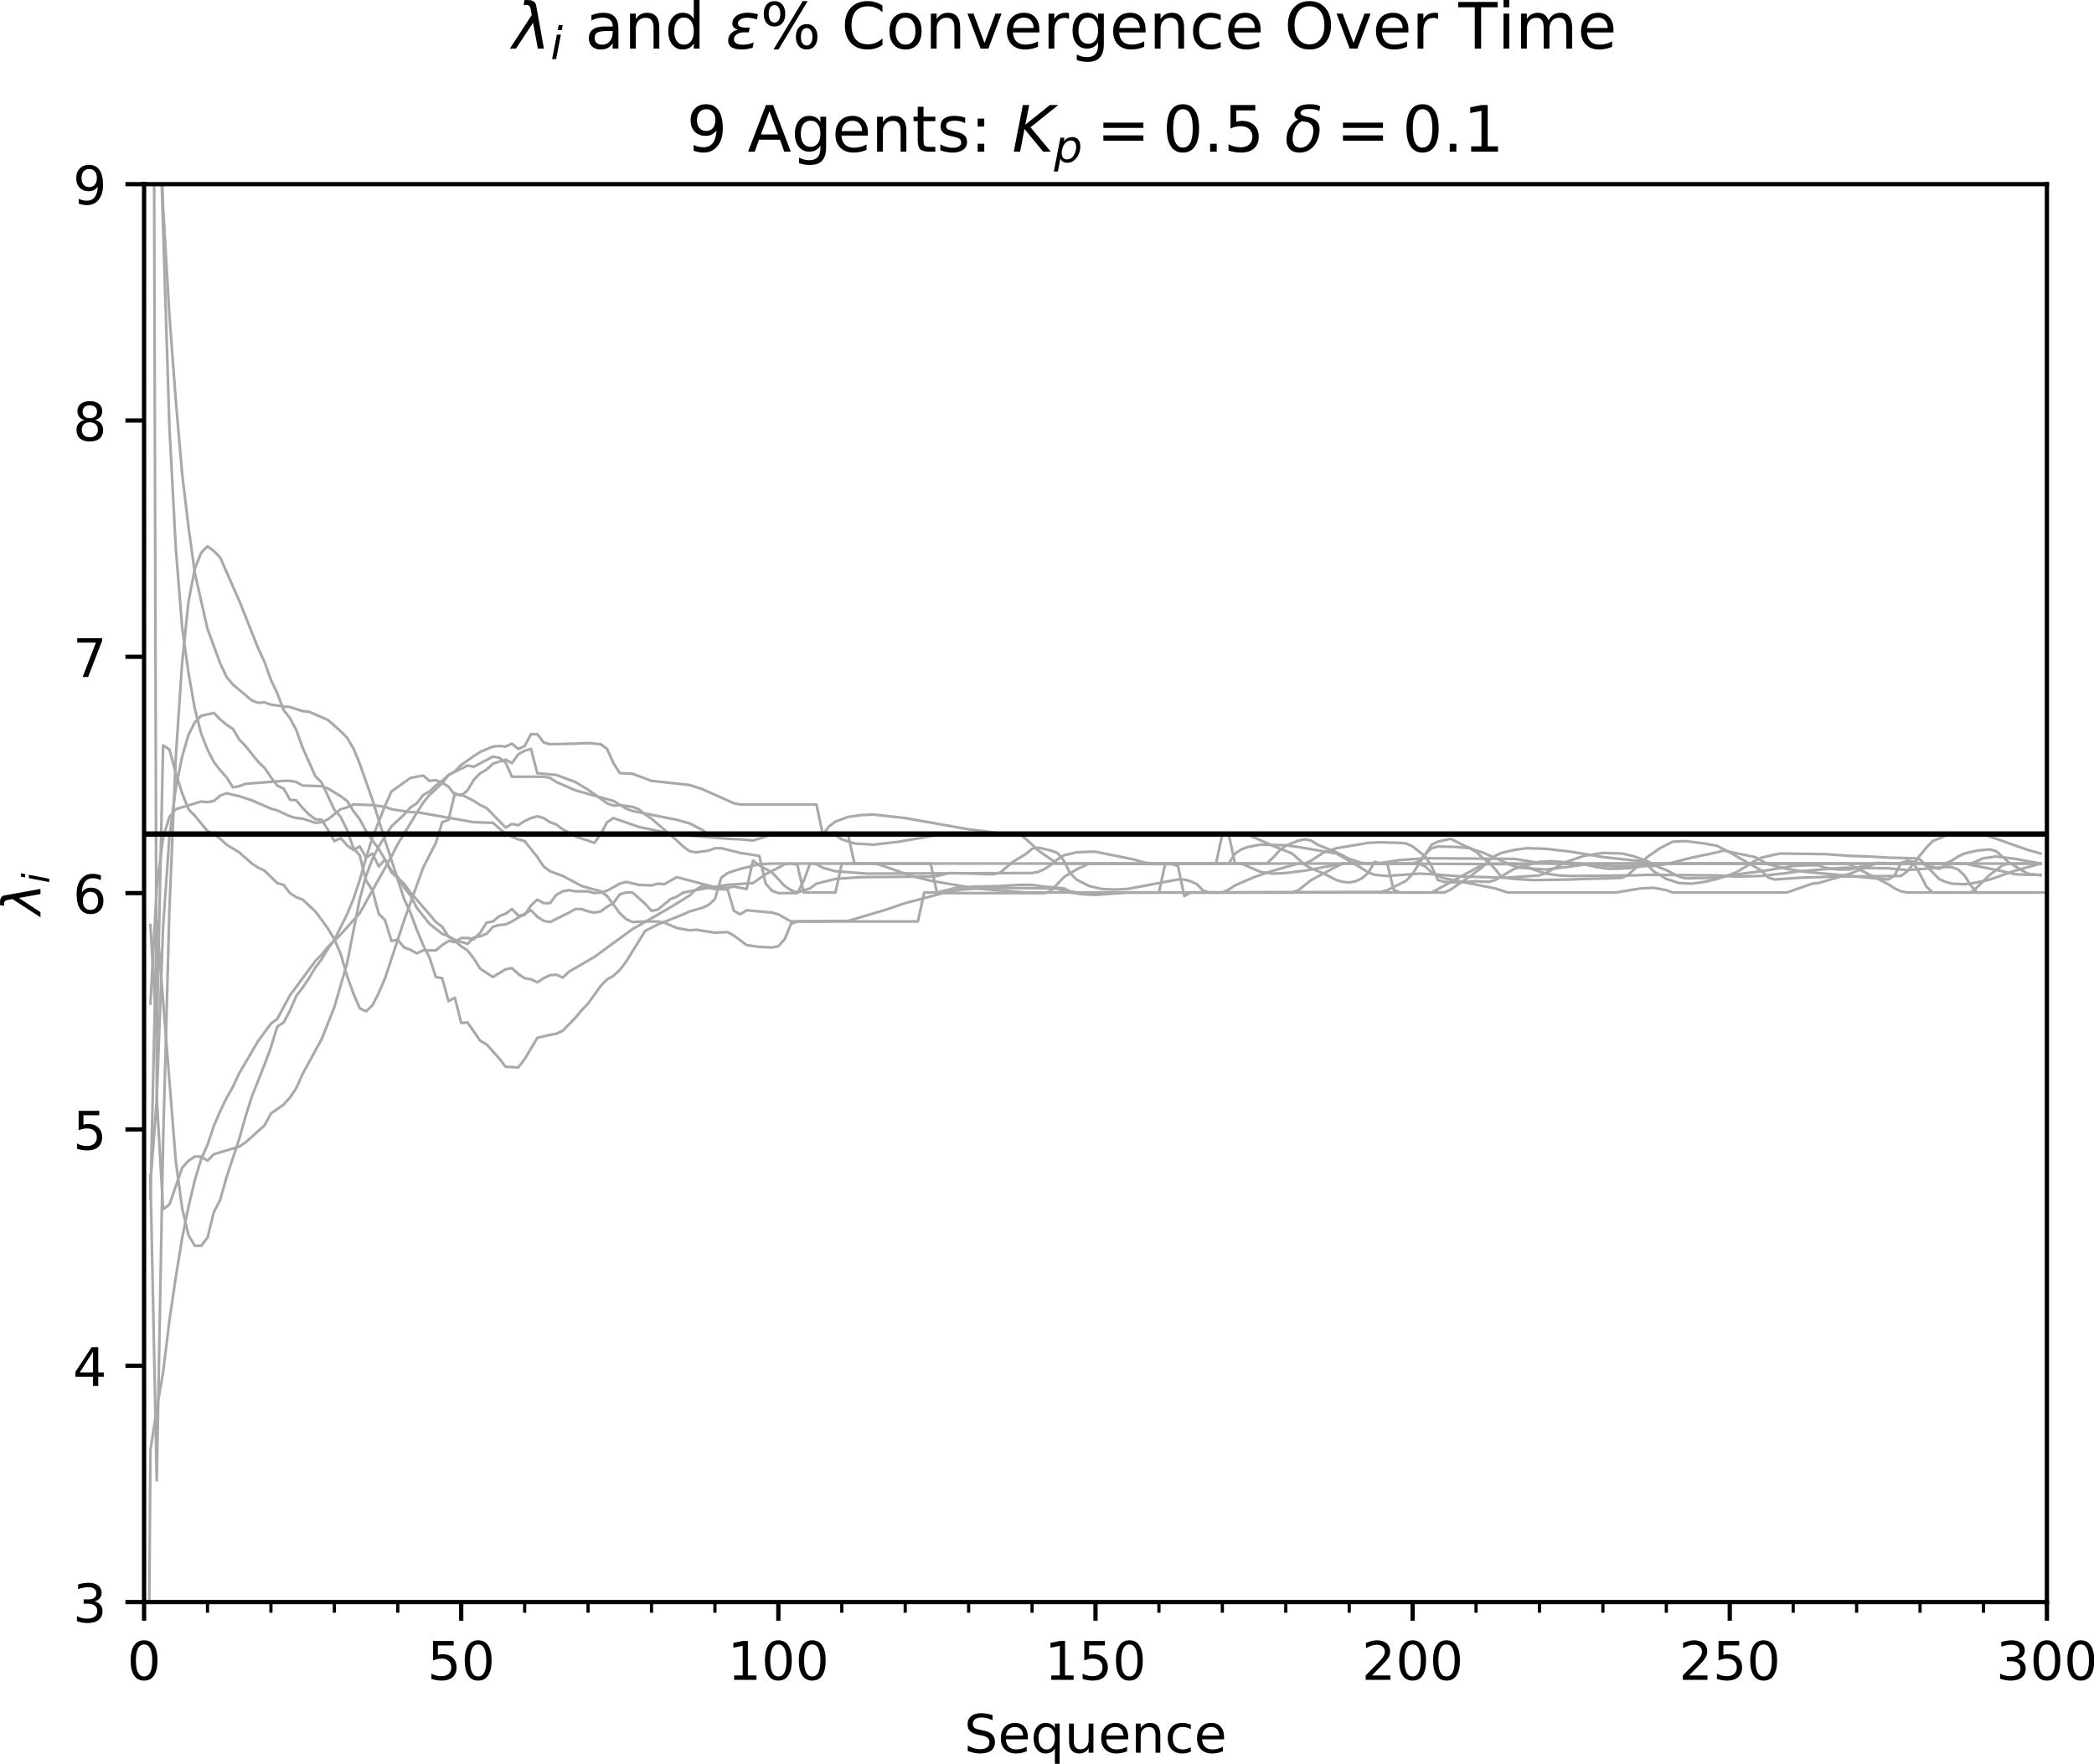 <?xml version="1.0" encoding="utf-8" standalone="no"?>
<!DOCTYPE svg PUBLIC "-//W3C//DTD SVG 1.1//EN"
  "http://www.w3.org/Graphics/SVG/1.1/DTD/svg11.dtd">
<!-- Created with matplotlib (http://matplotlib.org/) -->
<svg height="331pt" version="1.1" viewBox="0 0 393 331" width="393pt" xmlns="http://www.w3.org/2000/svg" xmlns:xlink="http://www.w3.org/1999/xlink">
 <defs>
  <style type="text/css">
*{stroke-linecap:butt;stroke-linejoin:round;}
  </style>
 </defs>
 <g id="figure_1">
  <g id="patch_1">
   <path d="M 0 331.028 
L 393.704 331.028 
L 393.704 0 
L 0 0 
z
" style="fill:#ffffff;"/>
  </g>
  <g id="axes_1">
   <g id="patch_2">
    <path d="M 27.041 300.672 
L 384.161 300.672 
L 384.161 34.56 
L 27.041 34.56 
z
" style="fill:#ffffff;"/>
   </g>
   <g id="matplotlib.axis_1">
    <g id="xtick_1">
     <g id="line2d_1">
      <defs>
       <path d="M 0 0 
L 0 3.5 
" id="m2dcfe5c669" style="stroke:#000000;stroke-width:0.8;"/>
      </defs>
      <g>
       <use style="stroke:#000000;stroke-width:0.8;" x="27.041" xlink:href="#m2dcfe5c669" y="300.672"/>
      </g>
     </g>
     <g id="text_1">
      <!-- 0 -->
      <defs>
       <path d="M 31.781 66.406 
Q 24.172 66.406 20.328 58.906 
Q 16.5 51.422 16.5 36.375 
Q 16.5 21.391 20.328 13.891 
Q 24.172 6.391 31.781 6.391 
Q 39.453 6.391 43.281 13.891 
Q 47.125 21.391 47.125 36.375 
Q 47.125 51.422 43.281 58.906 
Q 39.453 66.406 31.781 66.406 
z
M 31.781 74.219 
Q 44.047 74.219 50.516 64.516 
Q 56.984 54.828 56.984 36.375 
Q 56.984 17.969 50.516 8.266 
Q 44.047 -1.422 31.781 -1.422 
Q 19.531 -1.422 13.062 8.266 
Q 6.594 17.969 6.594 36.375 
Q 6.594 54.828 13.062 64.516 
Q 19.531 74.219 31.781 74.219 
z
" id="DejaVuSans-30"/>
      </defs>
      <g transform="translate(23.859 315.27)scale(0.1 -0.1)">
       <use xlink:href="#DejaVuSans-30"/>
      </g>
     </g>
    </g>
    <g id="xtick_2">
     <g id="line2d_2">
      <g>
       <use style="stroke:#000000;stroke-width:0.8;" x="86.561" xlink:href="#m2dcfe5c669" y="300.672"/>
      </g>
     </g>
     <g id="text_2">
      <!-- 50 -->
      <defs>
       <path d="M 10.797 72.906 
L 49.516 72.906 
L 49.516 64.594 
L 19.828 64.594 
L 19.828 46.734 
Q 21.969 47.469 24.109 47.828 
Q 26.266 48.188 28.422 48.188 
Q 40.625 48.188 47.75 41.5 
Q 54.891 34.812 54.891 23.391 
Q 54.891 11.625 47.562 5.094 
Q 40.234 -1.422 26.906 -1.422 
Q 22.312 -1.422 17.547 -0.641 
Q 12.797 0.141 7.719 1.703 
L 7.719 11.625 
Q 12.109 9.234 16.797 8.062 
Q 21.484 6.891 26.703 6.891 
Q 35.156 6.891 40.078 11.328 
Q 45.016 15.766 45.016 23.391 
Q 45.016 31 40.078 35.438 
Q 35.156 39.891 26.703 39.891 
Q 22.75 39.891 18.812 39.016 
Q 14.891 38.141 10.797 36.281 
z
" id="DejaVuSans-35"/>
      </defs>
      <g transform="translate(80.198 315.27)scale(0.1 -0.1)">
       <use xlink:href="#DejaVuSans-35"/>
       <use x="63.623" xlink:href="#DejaVuSans-30"/>
      </g>
     </g>
    </g>
    <g id="xtick_3">
     <g id="line2d_3">
      <g>
       <use style="stroke:#000000;stroke-width:0.8;" x="146.081" xlink:href="#m2dcfe5c669" y="300.672"/>
      </g>
     </g>
     <g id="text_3">
      <!-- 100 -->
      <defs>
       <path d="M 12.406 8.297 
L 28.516 8.297 
L 28.516 63.922 
L 10.984 60.406 
L 10.984 69.391 
L 28.422 72.906 
L 38.281 72.906 
L 38.281 8.297 
L 54.391 8.297 
L 54.391 0 
L 12.406 0 
z
" id="DejaVuSans-31"/>
      </defs>
      <g transform="translate(136.537 315.27)scale(0.1 -0.1)">
       <use xlink:href="#DejaVuSans-31"/>
       <use x="63.623" xlink:href="#DejaVuSans-30"/>
       <use x="127.246" xlink:href="#DejaVuSans-30"/>
      </g>
     </g>
    </g>
    <g id="xtick_4">
     <g id="line2d_4">
      <g>
       <use style="stroke:#000000;stroke-width:0.8;" x="205.601" xlink:href="#m2dcfe5c669" y="300.672"/>
      </g>
     </g>
     <g id="text_4">
      <!-- 150 -->
      <g transform="translate(196.057 315.27)scale(0.1 -0.1)">
       <use xlink:href="#DejaVuSans-31"/>
       <use x="63.623" xlink:href="#DejaVuSans-35"/>
       <use x="127.246" xlink:href="#DejaVuSans-30"/>
      </g>
     </g>
    </g>
    <g id="xtick_5">
     <g id="line2d_5">
      <g>
       <use style="stroke:#000000;stroke-width:0.8;" x="265.121" xlink:href="#m2dcfe5c669" y="300.672"/>
      </g>
     </g>
     <g id="text_5">
      <!-- 200 -->
      <defs>
       <path d="M 19.188 8.297 
L 53.609 8.297 
L 53.609 0 
L 7.328 0 
L 7.328 8.297 
Q 12.938 14.109 22.625 23.891 
Q 32.328 33.688 34.812 36.531 
Q 39.547 41.844 41.422 45.531 
Q 43.312 49.219 43.312 52.781 
Q 43.312 58.594 39.234 62.25 
Q 35.156 65.922 28.609 65.922 
Q 23.969 65.922 18.812 64.312 
Q 13.672 62.703 7.812 59.422 
L 7.812 69.391 
Q 13.766 71.781 18.938 73 
Q 24.125 74.219 28.422 74.219 
Q 39.75 74.219 46.484 68.547 
Q 53.219 62.891 53.219 53.422 
Q 53.219 48.922 51.531 44.891 
Q 49.859 40.875 45.406 35.406 
Q 44.188 33.984 37.641 27.219 
Q 31.109 20.453 19.188 8.297 
z
" id="DejaVuSans-32"/>
      </defs>
      <g transform="translate(255.577 315.27)scale(0.1 -0.1)">
       <use xlink:href="#DejaVuSans-32"/>
       <use x="63.623" xlink:href="#DejaVuSans-30"/>
       <use x="127.246" xlink:href="#DejaVuSans-30"/>
      </g>
     </g>
    </g>
    <g id="xtick_6">
     <g id="line2d_6">
      <g>
       <use style="stroke:#000000;stroke-width:0.8;" x="324.641" xlink:href="#m2dcfe5c669" y="300.672"/>
      </g>
     </g>
     <g id="text_6">
      <!-- 250 -->
      <g transform="translate(315.097 315.27)scale(0.1 -0.1)">
       <use xlink:href="#DejaVuSans-32"/>
       <use x="63.623" xlink:href="#DejaVuSans-35"/>
       <use x="127.246" xlink:href="#DejaVuSans-30"/>
      </g>
     </g>
    </g>
    <g id="xtick_7">
     <g id="line2d_7">
      <g>
       <use style="stroke:#000000;stroke-width:0.8;" x="384.161" xlink:href="#m2dcfe5c669" y="300.672"/>
      </g>
     </g>
     <g id="text_7">
      <!-- 300 -->
      <defs>
       <path d="M 40.578 39.312 
Q 47.656 37.797 51.625 33 
Q 55.609 28.219 55.609 21.188 
Q 55.609 10.406 48.188 4.484 
Q 40.766 -1.422 27.094 -1.422 
Q 22.516 -1.422 17.656 -0.516 
Q 12.797 0.391 7.625 2.203 
L 7.625 11.719 
Q 11.719 9.328 16.594 8.109 
Q 21.484 6.891 26.812 6.891 
Q 36.078 6.891 40.938 10.547 
Q 45.797 14.203 45.797 21.188 
Q 45.797 27.641 41.281 31.266 
Q 36.766 34.906 28.719 34.906 
L 20.219 34.906 
L 20.219 43.016 
L 29.109 43.016 
Q 36.375 43.016 40.234 45.922 
Q 44.094 48.828 44.094 54.297 
Q 44.094 59.906 40.109 62.906 
Q 36.141 65.922 28.719 65.922 
Q 24.656 65.922 20.016 65.031 
Q 15.375 64.156 9.812 62.312 
L 9.812 71.094 
Q 15.438 72.656 20.344 73.438 
Q 25.25 74.219 29.594 74.219 
Q 40.828 74.219 47.359 69.109 
Q 53.906 64.016 53.906 55.328 
Q 53.906 49.266 50.438 45.094 
Q 46.969 40.922 40.578 39.312 
z
" id="DejaVuSans-33"/>
      </defs>
      <g transform="translate(374.617 315.27)scale(0.1 -0.1)">
       <use xlink:href="#DejaVuSans-33"/>
       <use x="63.623" xlink:href="#DejaVuSans-30"/>
       <use x="127.246" xlink:href="#DejaVuSans-30"/>
      </g>
     </g>
    </g>
    <g id="xtick_8">
     <g id="line2d_8">
      <defs>
       <path d="M 0 0 
L 0 2 
" id="mb49bf55ceb" style="stroke:#000000;stroke-width:0.6;"/>
      </defs>
      <g>
       <use style="stroke:#000000;stroke-width:0.6;" x="27.041" xlink:href="#mb49bf55ceb" y="300.672"/>
      </g>
     </g>
    </g>
    <g id="xtick_9">
     <g id="line2d_9">
      <g>
       <use style="stroke:#000000;stroke-width:0.6;" x="38.945" xlink:href="#mb49bf55ceb" y="300.672"/>
      </g>
     </g>
    </g>
    <g id="xtick_10">
     <g id="line2d_10">
      <g>
       <use style="stroke:#000000;stroke-width:0.6;" x="50.849" xlink:href="#mb49bf55ceb" y="300.672"/>
      </g>
     </g>
    </g>
    <g id="xtick_11">
     <g id="line2d_11">
      <g>
       <use style="stroke:#000000;stroke-width:0.6;" x="62.753" xlink:href="#mb49bf55ceb" y="300.672"/>
      </g>
     </g>
    </g>
    <g id="xtick_12">
     <g id="line2d_12">
      <g>
       <use style="stroke:#000000;stroke-width:0.6;" x="74.657" xlink:href="#mb49bf55ceb" y="300.672"/>
      </g>
     </g>
    </g>
    <g id="xtick_13">
     <g id="line2d_13">
      <g>
       <use style="stroke:#000000;stroke-width:0.6;" x="86.561" xlink:href="#mb49bf55ceb" y="300.672"/>
      </g>
     </g>
    </g>
    <g id="xtick_14">
     <g id="line2d_14">
      <g>
       <use style="stroke:#000000;stroke-width:0.6;" x="98.465" xlink:href="#mb49bf55ceb" y="300.672"/>
      </g>
     </g>
    </g>
    <g id="xtick_15">
     <g id="line2d_15">
      <g>
       <use style="stroke:#000000;stroke-width:0.6;" x="110.369" xlink:href="#mb49bf55ceb" y="300.672"/>
      </g>
     </g>
    </g>
    <g id="xtick_16">
     <g id="line2d_16">
      <g>
       <use style="stroke:#000000;stroke-width:0.6;" x="122.273" xlink:href="#mb49bf55ceb" y="300.672"/>
      </g>
     </g>
    </g>
    <g id="xtick_17">
     <g id="line2d_17">
      <g>
       <use style="stroke:#000000;stroke-width:0.6;" x="134.177" xlink:href="#mb49bf55ceb" y="300.672"/>
      </g>
     </g>
    </g>
    <g id="xtick_18">
     <g id="line2d_18">
      <g>
       <use style="stroke:#000000;stroke-width:0.6;" x="146.081" xlink:href="#mb49bf55ceb" y="300.672"/>
      </g>
     </g>
    </g>
    <g id="xtick_19">
     <g id="line2d_19">
      <g>
       <use style="stroke:#000000;stroke-width:0.6;" x="157.985" xlink:href="#mb49bf55ceb" y="300.672"/>
      </g>
     </g>
    </g>
    <g id="xtick_20">
     <g id="line2d_20">
      <g>
       <use style="stroke:#000000;stroke-width:0.6;" x="169.889" xlink:href="#mb49bf55ceb" y="300.672"/>
      </g>
     </g>
    </g>
    <g id="xtick_21">
     <g id="line2d_21">
      <g>
       <use style="stroke:#000000;stroke-width:0.6;" x="181.793" xlink:href="#mb49bf55ceb" y="300.672"/>
      </g>
     </g>
    </g>
    <g id="xtick_22">
     <g id="line2d_22">
      <g>
       <use style="stroke:#000000;stroke-width:0.6;" x="193.697" xlink:href="#mb49bf55ceb" y="300.672"/>
      </g>
     </g>
    </g>
    <g id="xtick_23">
     <g id="line2d_23">
      <g>
       <use style="stroke:#000000;stroke-width:0.6;" x="205.601" xlink:href="#mb49bf55ceb" y="300.672"/>
      </g>
     </g>
    </g>
    <g id="xtick_24">
     <g id="line2d_24">
      <g>
       <use style="stroke:#000000;stroke-width:0.6;" x="217.505" xlink:href="#mb49bf55ceb" y="300.672"/>
      </g>
     </g>
    </g>
    <g id="xtick_25">
     <g id="line2d_25">
      <g>
       <use style="stroke:#000000;stroke-width:0.6;" x="229.409" xlink:href="#mb49bf55ceb" y="300.672"/>
      </g>
     </g>
    </g>
    <g id="xtick_26">
     <g id="line2d_26">
      <g>
       <use style="stroke:#000000;stroke-width:0.6;" x="241.313" xlink:href="#mb49bf55ceb" y="300.672"/>
      </g>
     </g>
    </g>
    <g id="xtick_27">
     <g id="line2d_27">
      <g>
       <use style="stroke:#000000;stroke-width:0.6;" x="253.217" xlink:href="#mb49bf55ceb" y="300.672"/>
      </g>
     </g>
    </g>
    <g id="xtick_28">
     <g id="line2d_28">
      <g>
       <use style="stroke:#000000;stroke-width:0.6;" x="265.121" xlink:href="#mb49bf55ceb" y="300.672"/>
      </g>
     </g>
    </g>
    <g id="xtick_29">
     <g id="line2d_29">
      <g>
       <use style="stroke:#000000;stroke-width:0.6;" x="277.025" xlink:href="#mb49bf55ceb" y="300.672"/>
      </g>
     </g>
    </g>
    <g id="xtick_30">
     <g id="line2d_30">
      <g>
       <use style="stroke:#000000;stroke-width:0.6;" x="288.929" xlink:href="#mb49bf55ceb" y="300.672"/>
      </g>
     </g>
    </g>
    <g id="xtick_31">
     <g id="line2d_31">
      <g>
       <use style="stroke:#000000;stroke-width:0.6;" x="300.833" xlink:href="#mb49bf55ceb" y="300.672"/>
      </g>
     </g>
    </g>
    <g id="xtick_32">
     <g id="line2d_32">
      <g>
       <use style="stroke:#000000;stroke-width:0.6;" x="312.737" xlink:href="#mb49bf55ceb" y="300.672"/>
      </g>
     </g>
    </g>
    <g id="xtick_33">
     <g id="line2d_33">
      <g>
       <use style="stroke:#000000;stroke-width:0.6;" x="324.641" xlink:href="#mb49bf55ceb" y="300.672"/>
      </g>
     </g>
    </g>
    <g id="xtick_34">
     <g id="line2d_34">
      <g>
       <use style="stroke:#000000;stroke-width:0.6;" x="336.545" xlink:href="#mb49bf55ceb" y="300.672"/>
      </g>
     </g>
    </g>
    <g id="xtick_35">
     <g id="line2d_35">
      <g>
       <use style="stroke:#000000;stroke-width:0.6;" x="348.449" xlink:href="#mb49bf55ceb" y="300.672"/>
      </g>
     </g>
    </g>
    <g id="xtick_36">
     <g id="line2d_36">
      <g>
       <use style="stroke:#000000;stroke-width:0.6;" x="360.353" xlink:href="#mb49bf55ceb" y="300.672"/>
      </g>
     </g>
    </g>
    <g id="xtick_37">
     <g id="line2d_37">
      <g>
       <use style="stroke:#000000;stroke-width:0.6;" x="372.257" xlink:href="#mb49bf55ceb" y="300.672"/>
      </g>
     </g>
    </g>
    <g id="xtick_38">
     <g id="line2d_38">
      <g>
       <use style="stroke:#000000;stroke-width:0.6;" x="384.161" xlink:href="#mb49bf55ceb" y="300.672"/>
      </g>
     </g>
    </g>
    <g id="text_8">
     <!-- Sequence -->
     <defs>
      <path d="M 53.516 70.516 
L 53.516 60.891 
Q 47.906 63.578 42.922 64.891 
Q 37.938 66.219 33.297 66.219 
Q 25.25 66.219 20.875 63.094 
Q 16.5 59.969 16.5 54.203 
Q 16.5 49.359 19.406 46.891 
Q 22.312 44.438 30.422 42.922 
L 36.375 41.703 
Q 47.406 39.594 52.656 34.297 
Q 57.906 29 57.906 20.125 
Q 57.906 9.516 50.797 4.047 
Q 43.703 -1.422 29.984 -1.422 
Q 24.812 -1.422 18.969 -0.25 
Q 13.141 0.922 6.891 3.219 
L 6.891 13.375 
Q 12.891 10.016 18.656 8.297 
Q 24.422 6.594 29.984 6.594 
Q 38.422 6.594 43.016 9.906 
Q 47.609 13.234 47.609 19.391 
Q 47.609 24.75 44.312 27.781 
Q 41.016 30.812 33.5 32.328 
L 27.484 33.5 
Q 16.453 35.688 11.516 40.375 
Q 6.594 45.062 6.594 53.422 
Q 6.594 63.094 13.406 68.656 
Q 20.219 74.219 32.172 74.219 
Q 37.312 74.219 42.625 73.281 
Q 47.953 72.359 53.516 70.516 
z
" id="DejaVuSans-53"/>
      <path d="M 56.203 29.594 
L 56.203 25.203 
L 14.891 25.203 
Q 15.484 15.922 20.484 11.062 
Q 25.484 6.203 34.422 6.203 
Q 39.594 6.203 44.453 7.469 
Q 49.312 8.734 54.109 11.281 
L 54.109 2.781 
Q 49.266 0.734 44.188 -0.344 
Q 39.109 -1.422 33.891 -1.422 
Q 20.797 -1.422 13.156 6.188 
Q 5.516 13.812 5.516 26.812 
Q 5.516 40.234 12.766 48.109 
Q 20.016 56 32.328 56 
Q 43.359 56 49.781 48.891 
Q 56.203 41.797 56.203 29.594 
z
M 47.219 32.234 
Q 47.125 39.594 43.094 43.984 
Q 39.062 48.391 32.422 48.391 
Q 24.906 48.391 20.391 44.141 
Q 15.875 39.891 15.188 32.172 
z
" id="DejaVuSans-65"/>
      <path d="M 14.797 27.297 
Q 14.797 17.391 18.875 11.75 
Q 22.953 6.109 30.078 6.109 
Q 37.203 6.109 41.297 11.75 
Q 45.406 17.391 45.406 27.297 
Q 45.406 37.203 41.297 42.844 
Q 37.203 48.484 30.078 48.484 
Q 22.953 48.484 18.875 42.844 
Q 14.797 37.203 14.797 27.297 
z
M 45.406 8.203 
Q 42.578 3.328 38.25 0.953 
Q 33.938 -1.422 27.875 -1.422 
Q 17.969 -1.422 11.734 6.484 
Q 5.516 14.406 5.516 27.297 
Q 5.516 40.188 11.734 48.094 
Q 17.969 56 27.875 56 
Q 33.938 56 38.25 53.625 
Q 42.578 51.266 45.406 46.391 
L 45.406 54.688 
L 54.391 54.688 
L 54.391 -20.797 
L 45.406 -20.797 
z
" id="DejaVuSans-71"/>
      <path d="M 8.5 21.578 
L 8.5 54.688 
L 17.484 54.688 
L 17.484 21.922 
Q 17.484 14.156 20.5 10.266 
Q 23.531 6.391 29.594 6.391 
Q 36.859 6.391 41.078 11.031 
Q 45.312 15.672 45.312 23.688 
L 45.312 54.688 
L 54.297 54.688 
L 54.297 0 
L 45.312 0 
L 45.312 8.406 
Q 42.047 3.422 37.719 1 
Q 33.406 -1.422 27.688 -1.422 
Q 18.266 -1.422 13.375 4.438 
Q 8.5 10.297 8.5 21.578 
z
M 31.109 56 
z
" id="DejaVuSans-75"/>
      <path d="M 54.891 33.016 
L 54.891 0 
L 45.906 0 
L 45.906 32.719 
Q 45.906 40.484 42.875 44.328 
Q 39.844 48.188 33.797 48.188 
Q 26.516 48.188 22.312 43.547 
Q 18.109 38.922 18.109 30.906 
L 18.109 0 
L 9.078 0 
L 9.078 54.688 
L 18.109 54.688 
L 18.109 46.188 
Q 21.344 51.125 25.703 53.562 
Q 30.078 56 35.797 56 
Q 45.219 56 50.047 50.172 
Q 54.891 44.344 54.891 33.016 
z
" id="DejaVuSans-6e"/>
      <path d="M 48.781 52.594 
L 48.781 44.188 
Q 44.969 46.297 41.141 47.344 
Q 37.312 48.391 33.406 48.391 
Q 24.656 48.391 19.812 42.844 
Q 14.984 37.312 14.984 27.297 
Q 14.984 17.281 19.812 11.734 
Q 24.656 6.203 33.406 6.203 
Q 37.312 6.203 41.141 7.25 
Q 44.969 8.297 48.781 10.406 
L 48.781 2.094 
Q 45.016 0.344 40.984 -0.531 
Q 36.969 -1.422 32.422 -1.422 
Q 20.062 -1.422 12.781 6.344 
Q 5.516 14.109 5.516 27.297 
Q 5.516 40.672 12.859 48.328 
Q 20.219 56 33.016 56 
Q 37.156 56 41.109 55.141 
Q 45.062 54.297 48.781 52.594 
z
" id="DejaVuSans-63"/>
     </defs>
     <g transform="translate(180.936 328.949)scale(0.1 -0.1)">
      <use xlink:href="#DejaVuSans-53"/>
      <use x="63.477" xlink:href="#DejaVuSans-65"/>
      <use x="125" xlink:href="#DejaVuSans-71"/>
      <use x="188.477" xlink:href="#DejaVuSans-75"/>
      <use x="251.855" xlink:href="#DejaVuSans-65"/>
      <use x="313.379" xlink:href="#DejaVuSans-6e"/>
      <use x="376.758" xlink:href="#DejaVuSans-63"/>
      <use x="431.738" xlink:href="#DejaVuSans-65"/>
     </g>
    </g>
   </g>
   <g id="matplotlib.axis_2">
    <g id="ytick_1">
     <g id="line2d_39">
      <defs>
       <path d="M 0 0 
L -3.5 0 
" id="m527f350d2a" style="stroke:#000000;stroke-width:0.8;"/>
      </defs>
      <g>
       <use style="stroke:#000000;stroke-width:0.8;" x="27.041" xlink:href="#m527f350d2a" y="300.672"/>
      </g>
     </g>
     <g id="text_9">
      <!-- 3 -->
      <g transform="translate(13.678 304.471)scale(0.1 -0.1)">
       <use xlink:href="#DejaVuSans-33"/>
      </g>
     </g>
    </g>
    <g id="ytick_2">
     <g id="line2d_40">
      <g>
       <use style="stroke:#000000;stroke-width:0.8;" x="27.041" xlink:href="#m527f350d2a" y="256.32"/>
      </g>
     </g>
     <g id="text_10">
      <!-- 4 -->
      <defs>
       <path d="M 37.797 64.312 
L 12.891 25.391 
L 37.797 25.391 
z
M 35.203 72.906 
L 47.609 72.906 
L 47.609 25.391 
L 58.016 25.391 
L 58.016 17.188 
L 47.609 17.188 
L 47.609 0 
L 37.797 0 
L 37.797 17.188 
L 4.891 17.188 
L 4.891 26.703 
z
" id="DejaVuSans-34"/>
      </defs>
      <g transform="translate(13.678 260.119)scale(0.1 -0.1)">
       <use xlink:href="#DejaVuSans-34"/>
      </g>
     </g>
    </g>
    <g id="ytick_3">
     <g id="line2d_41">
      <g>
       <use style="stroke:#000000;stroke-width:0.8;" x="27.041" xlink:href="#m527f350d2a" y="211.968"/>
      </g>
     </g>
     <g id="text_11">
      <!-- 5 -->
      <g transform="translate(13.678 215.767)scale(0.1 -0.1)">
       <use xlink:href="#DejaVuSans-35"/>
      </g>
     </g>
    </g>
    <g id="ytick_4">
     <g id="line2d_42">
      <g>
       <use style="stroke:#000000;stroke-width:0.8;" x="27.041" xlink:href="#m527f350d2a" y="167.616"/>
      </g>
     </g>
     <g id="text_12">
      <!-- 6 -->
      <defs>
       <path d="M 33.016 40.375 
Q 26.375 40.375 22.484 35.828 
Q 18.609 31.297 18.609 23.391 
Q 18.609 15.531 22.484 10.953 
Q 26.375 6.391 33.016 6.391 
Q 39.656 6.391 43.531 10.953 
Q 47.406 15.531 47.406 23.391 
Q 47.406 31.297 43.531 35.828 
Q 39.656 40.375 33.016 40.375 
z
M 52.594 71.297 
L 52.594 62.312 
Q 48.875 64.062 45.094 64.984 
Q 41.312 65.922 37.594 65.922 
Q 27.828 65.922 22.672 59.328 
Q 17.531 52.734 16.797 39.406 
Q 19.672 43.656 24.016 45.922 
Q 28.375 48.188 33.594 48.188 
Q 44.578 48.188 50.953 41.516 
Q 57.328 34.859 57.328 23.391 
Q 57.328 12.156 50.688 5.359 
Q 44.047 -1.422 33.016 -1.422 
Q 20.359 -1.422 13.672 8.266 
Q 6.984 17.969 6.984 36.375 
Q 6.984 53.656 15.188 63.938 
Q 23.391 74.219 37.203 74.219 
Q 40.922 74.219 44.703 73.484 
Q 48.484 72.75 52.594 71.297 
z
" id="DejaVuSans-36"/>
      </defs>
      <g transform="translate(13.678 171.415)scale(0.1 -0.1)">
       <use xlink:href="#DejaVuSans-36"/>
      </g>
     </g>
    </g>
    <g id="ytick_5">
     <g id="line2d_43">
      <g>
       <use style="stroke:#000000;stroke-width:0.8;" x="27.041" xlink:href="#m527f350d2a" y="123.264"/>
      </g>
     </g>
     <g id="text_13">
      <!-- 7 -->
      <defs>
       <path d="M 8.203 72.906 
L 55.078 72.906 
L 55.078 68.703 
L 28.609 0 
L 18.312 0 
L 43.219 64.594 
L 8.203 64.594 
z
" id="DejaVuSans-37"/>
      </defs>
      <g transform="translate(13.678 127.063)scale(0.1 -0.1)">
       <use xlink:href="#DejaVuSans-37"/>
      </g>
     </g>
    </g>
    <g id="ytick_6">
     <g id="line2d_44">
      <g>
       <use style="stroke:#000000;stroke-width:0.8;" x="27.041" xlink:href="#m527f350d2a" y="78.912"/>
      </g>
     </g>
     <g id="text_14">
      <!-- 8 -->
      <defs>
       <path d="M 31.781 34.625 
Q 24.75 34.625 20.719 30.859 
Q 16.703 27.094 16.703 20.516 
Q 16.703 13.922 20.719 10.156 
Q 24.75 6.391 31.781 6.391 
Q 38.812 6.391 42.859 10.172 
Q 46.922 13.969 46.922 20.516 
Q 46.922 27.094 42.891 30.859 
Q 38.875 34.625 31.781 34.625 
z
M 21.922 38.812 
Q 15.578 40.375 12.031 44.719 
Q 8.5 49.078 8.5 55.328 
Q 8.5 64.062 14.719 69.141 
Q 20.953 74.219 31.781 74.219 
Q 42.672 74.219 48.875 69.141 
Q 55.078 64.062 55.078 55.328 
Q 55.078 49.078 51.531 44.719 
Q 48 40.375 41.703 38.812 
Q 48.828 37.156 52.797 32.312 
Q 56.781 27.484 56.781 20.516 
Q 56.781 9.906 50.312 4.234 
Q 43.844 -1.422 31.781 -1.422 
Q 19.734 -1.422 13.25 4.234 
Q 6.781 9.906 6.781 20.516 
Q 6.781 27.484 10.781 32.312 
Q 14.797 37.156 21.922 38.812 
z
M 18.312 54.391 
Q 18.312 48.734 21.844 45.562 
Q 25.391 42.391 31.781 42.391 
Q 38.141 42.391 41.719 45.562 
Q 45.312 48.734 45.312 54.391 
Q 45.312 60.062 41.719 63.234 
Q 38.141 66.406 31.781 66.406 
Q 25.391 66.406 21.844 63.234 
Q 18.312 60.062 18.312 54.391 
z
" id="DejaVuSans-38"/>
      </defs>
      <g transform="translate(13.678 82.711)scale(0.1 -0.1)">
       <use xlink:href="#DejaVuSans-38"/>
      </g>
     </g>
    </g>
    <g id="ytick_7">
     <g id="line2d_45">
      <g>
       <use style="stroke:#000000;stroke-width:0.8;" x="27.041" xlink:href="#m527f350d2a" y="34.56"/>
      </g>
     </g>
     <g id="text_15">
      <!-- 9 -->
      <defs>
       <path d="M 10.984 1.516 
L 10.984 10.5 
Q 14.703 8.734 18.5 7.812 
Q 22.312 6.891 25.984 6.891 
Q 35.75 6.891 40.891 13.453 
Q 46.047 20.016 46.781 33.406 
Q 43.953 29.203 39.594 26.953 
Q 35.25 24.703 29.984 24.703 
Q 19.047 24.703 12.672 31.312 
Q 6.297 37.938 6.297 49.422 
Q 6.297 60.641 12.938 67.422 
Q 19.578 74.219 30.609 74.219 
Q 43.266 74.219 49.922 64.516 
Q 56.594 54.828 56.594 36.375 
Q 56.594 19.141 48.406 8.859 
Q 40.234 -1.422 26.422 -1.422 
Q 22.703 -1.422 18.891 -0.688 
Q 15.094 0.047 10.984 1.516 
z
M 30.609 32.422 
Q 37.25 32.422 41.125 36.953 
Q 45.016 41.5 45.016 49.422 
Q 45.016 57.281 41.125 61.844 
Q 37.25 66.406 30.609 66.406 
Q 23.969 66.406 20.094 61.844 
Q 16.219 57.281 16.219 49.422 
Q 16.219 41.5 20.094 36.953 
Q 23.969 32.422 30.609 32.422 
z
" id="DejaVuSans-39"/>
      </defs>
      <g transform="translate(13.678 38.359)scale(0.1 -0.1)">
       <use xlink:href="#DejaVuSans-39"/>
      </g>
     </g>
    </g>
    <g id="text_16">
     <!-- $\lambda_i$ -->
     <defs>
      <path d="M 36.719 67.438 
L 48.828 0 
L 39.312 0 
L 31.844 40.438 
L 5.125 0 
L -4.391 0 
L 29.734 52.438 
L 28.031 62.109 
Q 26.953 68.266 21.734 68.266 
L 17.047 68.266 
L 18.5 75.984 
L 24.219 75.875 
Q 35.203 75.734 36.719 67.438 
z
" id="DejaVuSans-Oblique-3bb"/>
      <path d="M 18.312 75.984 
L 27.297 75.984 
L 25.094 64.594 
L 16.109 64.594 
z
M 14.203 54.688 
L 23.188 54.688 
L 12.5 0 
L 3.516 0 
z
" id="DejaVuSans-Oblique-69"/>
     </defs>
     <g transform="translate(7.598 171.716)rotate(-90)scale(0.1 -0.1)">
      <use transform="translate(0 0.016)" xlink:href="#DejaVuSans-Oblique-3bb"/>
      <use transform="translate(59.18 -16.391)scale(0.7)" xlink:href="#DejaVuSans-Oblique-69"/>
     </g>
    </g>
   </g>
   <g id="line2d_46">
    <path clip-path="url(#p85ae2106b6)" d="M 29.409 -1 
L 29.421 5.288 
L 31.802 80.353 
L 32.993 102.862 
L 34.183 117.72 
L 35.373 126.258 
L 36.564 133.021 
L 37.754 137.678 
L 38.945 140.672 
L 40.135 143.001 
L 41.325 144.553 
L 42.516 145.884 
L 43.706 147.768 
L 44.897 147.547 
L 46.087 147.103 
L 53.229 146.549 
L 54.42 146.549 
L 55.61 146.771 
L 56.801 147.436 
L 60.372 147.547 
L 61.562 147.99 
L 63.943 149.432 
L 65.133 150.319 
L 66.324 152.204 
L 67.514 153.756 
L 68.705 155.974 
L 69.895 157.748 
L 71.085 159.3 
L 73.466 163.403 
L 74.657 164.622 
L 75.847 166.618 
L 77.037 168.06 
L 78.228 170.388 
L 80.609 173.382 
L 82.989 175.267 
L 84.18 175.71 
L 85.37 176.376 
L 87.751 177.152 
L 88.941 175.932 
L 90.132 175.71 
L 91.322 175.267 
L 92.513 173.936 
L 93.703 173.604 
L 94.893 173.493 
L 96.084 172.938 
L 98.465 171.497 
L 99.655 170.832 
L 100.845 172.051 
L 102.036 172.827 
L 103.226 173.049 
L 106.797 171.275 
L 107.988 170.61 
L 109.178 170.61 
L 110.369 171.053 
L 111.559 171.275 
L 112.749 171.053 
L 113.94 170.166 
L 115.13 169.501 
L 116.321 167.838 
L 117.511 167.505 
L 118.701 167.505 
L 121.082 169.612 
L 122.273 170.942 
L 123.463 170.721 
L 125.844 168.725 
L 127.034 168.281 
L 128.225 167.505 
L 132.986 166.618 
L 134.177 166.84 
L 136.557 166.951 
L 137.748 170.942 
L 138.938 171.608 
L 140.129 170.832 
L 144.89 171.275 
L 146.081 171.608 
L 148.461 172.938 
L 159.175 172.827 
L 166.317 170.721 
L 169.889 169.501 
L 177.031 167.616 
L 196.077 167.616 
L 197.268 167.172 
L 199.649 164.622 
L 202.029 163.181 
L 204.41 162.072 
L 219.885 162.183 
L 221.076 162.516 
L 222.266 168.17 
L 223.457 167.505 
L 259.169 167.394 
L 260.359 167.062 
L 263.93 165.288 
L 265.121 163.957 
L 268.692 158.524 
L 269.882 157.969 
L 272.263 157.415 
L 274.644 158.635 
L 277.025 159.633 
L 278.215 159.965 
L 282.977 162.072 
L 285.357 162.183 
L 287.738 163.181 
L 290.119 163.957 
L 292.5 164.29 
L 294.881 164.4 
L 306.785 164.29 
L 309.165 164.179 
L 322.26 164.29 
L 325.831 164.511 
L 330.593 164.4 
L 335.354 163.846 
L 337.735 163.513 
L 346.068 162.848 
L 354.401 162.959 
L 357.972 163.292 
L 365.114 162.737 
L 366.305 162.737 
L 367.495 163.181 
L 368.685 164.29 
L 369.876 166.175 
L 371.066 167.505 
L 384.161 167.505 
L 384.161 167.505 
" style="fill:none;stroke:#a9a9a9;stroke-linecap:square;stroke-width:0.5;"/>
   </g>
   <g id="line2d_47">
    <path clip-path="url(#p85ae2106b6)" d="M 28.231 220.617 
L 29.421 277.831 
L 30.612 214.186 
L 31.802 170.388 
L 32.993 142.003 
L 34.183 124.373 
L 35.373 112.952 
L 36.564 106.743 
L 37.754 103.749 
L 38.945 102.529 
L 40.135 103.416 
L 41.325 104.636 
L 44.897 112.73 
L 48.468 121.712 
L 49.658 124.262 
L 50.849 127.588 
L 52.039 130.139 
L 53.229 133.243 
L 54.42 134.796 
L 55.61 137.013 
L 56.801 140.34 
L 59.181 145.662 
L 60.372 146.881 
L 62.753 151.982 
L 63.943 153.312 
L 65.133 155.752 
L 66.324 159.189 
L 67.514 160.52 
L 68.705 165.288 
L 69.895 167.062 
L 71.085 171.497 
L 72.276 172.716 
L 73.466 176.597 
L 74.657 176.376 
L 75.847 177.817 
L 77.037 178.26 
L 78.228 178.926 
L 79.418 178.371 
L 81.799 178.371 
L 82.989 177.373 
L 84.18 176.597 
L 85.37 176.819 
L 86.561 176.043 
L 87.751 176.043 
L 88.941 176.265 
L 90.132 175.045 
L 91.322 173.16 
L 92.513 172.938 
L 93.703 171.94 
L 94.893 171.497 
L 96.084 170.61 
L 97.274 171.829 
L 98.465 171.719 
L 99.655 169.944 
L 100.845 168.836 
L 102.036 169.501 
L 103.226 169.501 
L 104.417 167.949 
L 105.607 167.283 
L 106.797 167.062 
L 107.988 167.283 
L 110.369 167.283 
L 111.559 167.616 
L 112.749 167.505 
L 113.94 167.172 
L 116.321 165.842 
L 117.511 165.509 
L 119.892 166.064 
L 122.273 166.175 
L 123.463 165.842 
L 124.653 165.953 
L 127.034 164.622 
L 134.177 166.507 
L 136.557 166.618 
L 137.748 166.396 
L 140.129 166.84 
L 141.319 161.518 
L 142.509 162.405 
L 144.89 163.735 
L 147.271 166.285 
L 148.461 167.062 
L 149.652 167.505 
L 152.033 166.729 
L 153.223 165.842 
L 156.794 164.955 
L 161.556 164.622 
L 174.65 164.511 
L 175.841 164.4 
L 178.221 163.846 
L 182.983 163.957 
L 185.364 164.068 
L 186.554 164.068 
L 187.745 163.735 
L 190.125 161.739 
L 192.506 160.298 
L 193.697 159.3 
L 194.887 159.078 
L 197.268 159.633 
L 198.458 160.076 
L 199.649 161.518 
L 200.839 163.846 
L 202.029 165.066 
L 204.41 166.285 
L 206.791 166.84 
L 209.172 166.951 
L 211.553 166.84 
L 221.076 165.066 
L 222.266 165.066 
L 223.457 165.398 
L 224.647 165.953 
L 225.837 167.172 
L 227.028 167.505 
L 229.409 167.505 
L 230.599 166.951 
L 231.789 166.175 
L 235.361 164.622 
L 238.932 163.403 
L 243.693 162.072 
L 244.884 162.072 
L 246.074 161.518 
L 248.455 159.965 
L 250.836 159.189 
L 256.788 158.191 
L 259.169 158.08 
L 262.74 158.191 
L 263.93 158.302 
L 265.121 158.856 
L 267.501 160.741 
L 268.692 162.626 
L 269.882 165.177 
L 271.073 165.509 
L 273.453 165.62 
L 277.025 165.398 
L 279.405 165.509 
L 280.596 165.177 
L 284.167 163.07 
L 288.929 161.739 
L 291.309 161.628 
L 303.213 162.626 
L 310.356 162.516 
L 312.737 162.183 
L 317.498 160.963 
L 322.26 159.965 
L 323.45 159.633 
L 329.402 160.852 
L 331.783 162.183 
L 335.354 163.07 
L 338.925 163.624 
L 354.401 165.066 
L 355.591 164.29 
L 356.781 161.961 
L 357.972 161.518 
L 361.543 162.294 
L 363.924 163.07 
L 365.114 162.405 
L 366.305 162.072 
L 368.685 162.072 
L 375.828 163.513 
L 378.209 164.068 
L 380.589 164.179 
L 382.97 164.179 
L 382.97 164.179 
" style="fill:none;stroke:#a9a9a9;stroke-linecap:square;stroke-width:0.5;"/>
   </g>
   <g id="line2d_48">
    <path clip-path="url(#p85ae2106b6)" d="M 29.403 -1 
L 29.421 1.85 
L 30.612 38.884 
L 31.802 59.286 
L 32.993 75.142 
L 34.183 88.891 
L 35.373 98.87 
L 36.564 107.519 
L 38.945 118.053 
L 41.325 124.484 
L 42.516 127.034 
L 43.706 128.475 
L 47.277 131.469 
L 48.468 131.913 
L 49.658 131.802 
L 50.849 132.245 
L 53.229 132.578 
L 54.42 132.689 
L 56.801 133.465 
L 57.991 133.576 
L 61.562 135.128 
L 63.943 137.235 
L 65.133 138.455 
L 66.324 140.45 
L 67.514 143.333 
L 69.895 150.097 
L 72.276 157.748 
L 75.847 168.725 
L 77.037 171.275 
L 78.228 174.491 
L 79.418 177.373 
L 80.609 179.702 
L 81.799 183.361 
L 82.989 183.583 
L 84.18 187.907 
L 85.37 187.242 
L 86.561 192.01 
L 87.751 191.899 
L 90.132 195.336 
L 91.322 196.001 
L 93.703 198.662 
L 94.893 200.215 
L 97.274 200.326 
L 98.465 198.773 
L 100.845 194.782 
L 103.226 194.227 
L 104.417 194.005 
L 105.607 193.451 
L 107.988 191.012 
L 109.178 189.57 
L 110.369 188.351 
L 112.749 185.024 
L 113.94 183.804 
L 115.13 183.139 
L 116.321 182.03 
L 117.511 180.478 
L 121.082 174.712 
L 123.463 173.493 
L 128.225 171.608 
L 129.415 171.053 
L 131.796 170.388 
L 132.986 169.834 
L 134.177 168.725 
L 135.367 164.733 
L 136.557 163.846 
L 138.938 163.07 
L 142.509 162.183 
L 144.89 162.072 
L 163.937 162.072 
L 165.127 162.294 
L 171.079 164.4 
L 174.65 165.288 
L 182.983 166.729 
L 192.506 167.505 
L 200.839 167.505 
L 203.22 167.838 
L 205.601 167.949 
L 211.553 167.505 
L 217.505 167.505 
L 218.695 162.072 
L 266.311 162.072 
L 267.501 162.626 
L 268.692 163.735 
L 269.882 164.4 
L 271.073 164.844 
L 280.596 166.729 
L 282.977 167.505 
L 303.213 167.505 
L 307.975 166.729 
L 310.356 166.618 
L 312.737 167.062 
L 313.927 167.505 
L 335.354 167.505 
L 340.116 165.842 
L 341.306 165.731 
L 347.258 163.957 
L 352.02 162.072 
L 369.876 162.072 
L 372.257 161.074 
L 374.637 160.741 
L 378.209 161.185 
L 382.97 162.072 
L 382.97 162.072 
" style="fill:none;stroke:#a9a9a9;stroke-linecap:square;stroke-width:0.5;"/>
   </g>
   <g id="line2d_49">
    <path clip-path="url(#p85ae2106b6)" d="M 27.79 332.028 
L 28.231 272.176 
L 29.421 264.414 
L 30.612 257.54 
L 31.802 247.782 
L 32.993 239.688 
L 34.183 232.37 
L 35.373 226.493 
L 36.564 221.504 
L 37.754 217.512 
L 38.945 214.851 
L 40.135 211.303 
L 41.325 208.531 
L 42.516 206.091 
L 43.706 203.985 
L 44.897 201.434 
L 48.468 195.336 
L 50.849 192.12 
L 52.039 191.233 
L 54.42 186.798 
L 56.801 183.583 
L 59.181 180.367 
L 60.372 179.148 
L 61.562 177.706 
L 63.943 175.378 
L 67.514 171.386 
L 73.466 160.741 
L 74.657 158.413 
L 78.228 152.536 
L 79.418 150.651 
L 80.609 149.21 
L 82.989 146.992 
L 84.18 145.44 
L 87.751 143.666 
L 88.941 143.888 
L 92.513 142.003 
L 93.703 142.224 
L 94.893 143.112 
L 96.084 145.773 
L 102.036 145.773 
L 103.226 145.994 
L 104.417 146.771 
L 107.988 148.323 
L 115.13 150.319 
L 117.511 151.76 
L 118.701 152.204 
L 127.034 153.867 
L 129.415 154.532 
L 131.796 155.752 
L 132.986 156.639 
L 159.175 156.639 
L 160.365 162.072 
L 237.741 162.072 
L 238.932 160.963 
L 240.122 159.633 
L 241.313 158.746 
L 243.693 157.748 
L 244.884 157.526 
L 246.074 157.748 
L 247.265 158.524 
L 250.836 159.965 
L 253.217 161.185 
L 255.597 161.961 
L 257.978 162.072 
L 260.359 162.072 
L 261.549 166.951 
L 262.74 167.505 
L 271.073 167.505 
L 272.263 166.951 
L 275.834 164.511 
L 278.215 162.737 
L 279.405 161.518 
L 280.596 160.631 
L 281.786 160.076 
L 284.167 159.522 
L 286.548 159.189 
L 290.119 159.3 
L 294.881 159.854 
L 300.833 160.852 
L 307.975 161.628 
L 309.165 162.294 
L 310.356 163.513 
L 312.737 164.955 
L 315.117 165.731 
L 317.498 165.842 
L 319.879 165.509 
L 322.26 164.955 
L 324.641 164.179 
L 325.831 163.735 
L 328.212 162.294 
L 329.402 161.518 
L 330.593 160.963 
L 332.973 160.409 
L 334.164 160.187 
L 342.497 160.298 
L 347.258 160.631 
L 350.829 160.741 
L 354.401 160.963 
L 359.162 161.074 
L 360.353 161.296 
L 363.924 164.955 
L 365.114 165.509 
L 366.305 165.842 
L 368.685 165.953 
L 371.066 165.62 
L 373.447 165.066 
L 378.209 163.403 
L 382.97 162.072 
L 382.97 162.072 
" style="fill:none;stroke:#a9a9a9;stroke-linecap:square;stroke-width:0.5;"/>
   </g>
   <g id="line2d_50">
    <path clip-path="url(#p85ae2106b6)" d="M 28.231 173.604 
L 29.421 194.116 
L 30.612 139.896 
L 31.802 140.672 
L 32.993 145.107 
L 34.183 148.877 
L 35.373 151.871 
L 36.564 153.091 
L 38.945 155.974 
L 40.135 156.528 
L 41.325 157.415 
L 42.516 158.524 
L 44.897 159.965 
L 47.277 162.072 
L 48.468 162.848 
L 49.658 163.403 
L 52.039 165.731 
L 53.229 166.064 
L 54.42 167.616 
L 55.61 168.392 
L 56.801 168.836 
L 59.181 171.053 
L 61.562 174.269 
L 62.753 176.265 
L 63.943 179.037 
L 65.133 183.139 
L 66.324 186.466 
L 67.514 189.238 
L 68.705 189.792 
L 69.895 188.683 
L 71.085 186.355 
L 72.276 183.583 
L 75.847 172.716 
L 79.418 162.848 
L 81.799 158.191 
L 82.989 154.31 
L 84.18 153.867 
L 85.37 148.877 
L 86.561 149.321 
L 87.751 148.323 
L 88.941 146.327 
L 90.132 145.107 
L 91.322 144.442 
L 92.513 143.333 
L 94.893 142.557 
L 96.084 143.222 
L 97.274 141.559 
L 98.465 140.894 
L 99.655 140.561 
L 100.845 145.107 
L 104.417 145.44 
L 107.988 146.771 
L 110.369 148.212 
L 113.94 150.762 
L 115.13 151.206 
L 116.321 151.095 
L 118.701 151.428 
L 119.892 151.871 
L 121.082 152.869 
L 122.273 153.645 
L 127.034 157.748 
L 128.225 158.856 
L 129.415 159.744 
L 130.605 159.965 
L 132.986 159.633 
L 134.177 159.189 
L 135.367 159.189 
L 138.938 160.076 
L 142.509 160.631 
L 143.7 165.842 
L 144.89 167.172 
L 146.081 167.616 
L 149.652 167.616 
L 150.842 165.288 
L 152.033 162.072 
L 153.223 162.183 
L 154.413 162.848 
L 156.794 163.513 
L 162.746 163.957 
L 193.697 163.846 
L 194.887 163.624 
L 196.077 163.07 
L 197.268 162.294 
L 198.458 161.296 
L 199.649 160.52 
L 202.029 159.965 
L 204.41 159.854 
L 205.601 159.854 
L 212.743 161.296 
L 215.124 161.961 
L 217.505 162.072 
L 230.599 162.072 
L 231.789 160.187 
L 232.98 159.411 
L 234.17 158.967 
L 236.551 158.524 
L 241.313 158.635 
L 243.693 158.967 
L 250.836 160.187 
L 255.597 162.959 
L 256.788 163.735 
L 257.978 164.179 
L 260.359 164.4 
L 266.311 163.957 
L 268.692 164.068 
L 274.644 164.511 
L 279.405 164.622 
L 281.786 164.733 
L 284.167 164.622 
L 288.929 164.29 
L 290.119 163.846 
L 293.69 161.85 
L 297.261 160.631 
L 300.833 160.076 
L 304.404 160.187 
L 306.785 160.741 
L 309.165 161.628 
L 311.546 162.848 
L 312.737 163.292 
L 315.117 164.511 
L 316.308 164.844 
L 322.26 164.733 
L 327.021 163.957 
L 330.593 163.513 
L 336.545 162.516 
L 338.925 162.405 
L 341.306 162.405 
L 342.497 162.848 
L 344.877 163.181 
L 347.258 163.181 
L 352.02 161.961 
L 359.162 162.072 
L 360.353 164.068 
L 361.543 166.396 
L 362.733 167.505 
L 382.97 167.505 
L 382.97 167.505 
" style="fill:none;stroke:#a9a9a9;stroke-linecap:square;stroke-width:0.5;"/>
   </g>
   <g id="line2d_51">
    <path clip-path="url(#p85ae2106b6)" d="M 28.83 -1 
L 29.421 206.091 
L 30.612 226.937 
L 31.802 226.05 
L 34.183 219.175 
L 35.373 217.845 
L 36.564 217.068 
L 37.754 217.068 
L 38.945 217.845 
L 40.135 216.625 
L 44.897 215.184 
L 46.087 214.407 
L 49.658 211.192 
L 50.849 208.974 
L 53.229 207.311 
L 54.42 205.98 
L 55.61 204.206 
L 56.801 201.545 
L 60.372 195.003 
L 62.753 189.016 
L 65.133 180.811 
L 67.514 168.725 
L 68.705 164.4 
L 69.895 161.185 
L 71.085 158.856 
L 73.466 155.087 
L 75.847 152.869 
L 77.037 151.538 
L 78.228 150.762 
L 79.418 149.21 
L 80.609 148.545 
L 81.799 147.436 
L 82.989 146.549 
L 84.18 145.44 
L 85.37 144.775 
L 86.561 143.555 
L 88.941 141.892 
L 90.132 141.116 
L 92.513 140.118 
L 93.703 140.007 
L 94.893 140.118 
L 96.084 139.563 
L 97.274 140.561 
L 98.465 140.007 
L 99.655 137.789 
L 100.845 137.789 
L 102.036 139.342 
L 103.226 139.674 
L 107.988 139.563 
L 110.369 139.452 
L 112.749 139.674 
L 113.94 140.561 
L 115.13 143.222 
L 116.321 145.107 
L 118.701 145.218 
L 122.273 146.549 
L 129.415 147.325 
L 131.796 148.101 
L 137.748 150.762 
L 138.938 150.984 
L 153.223 150.984 
L 154.413 156.528 
L 155.604 156.528 
L 156.794 156.75 
L 157.985 157.526 
L 160.365 158.302 
L 163.937 158.524 
L 168.698 157.969 
L 177.031 156.528 
L 230.599 156.528 
L 231.789 162.072 
L 232.98 162.072 
L 236.551 163.624 
L 238.932 163.957 
L 241.313 163.846 
L 244.884 163.403 
L 252.026 162.072 
L 259.169 161.961 
L 262.74 161.407 
L 267.501 161.074 
L 284.167 161.185 
L 288.929 161.961 
L 291.309 162.072 
L 297.261 162.183 
L 299.642 162.737 
L 302.023 163.07 
L 305.594 162.959 
L 307.975 162.626 
L 310.356 162.072 
L 346.068 162.072 
L 347.258 162.294 
L 349.639 163.513 
L 352.02 164.733 
L 354.401 165.953 
L 355.591 166.729 
L 356.781 167.283 
L 357.972 167.505 
L 369.876 167.505 
L 371.066 166.507 
L 373.447 164.179 
L 375.828 162.405 
L 377.018 162.072 
L 382.97 162.072 
L 382.97 162.072 
" style="fill:none;stroke:#a9a9a9;stroke-linecap:square;stroke-width:0.5;"/>
   </g>
   <g id="line2d_52">
    <path clip-path="url(#p85ae2106b6)" d="M 28.231 188.351 
L 29.421 166.618 
L 30.612 157.193 
L 31.802 153.312 
L 32.993 151.871 
L 37.754 150.43 
L 38.945 150.54 
L 40.135 150.319 
L 41.325 149.321 
L 42.516 148.877 
L 44.897 149.432 
L 47.277 150.208 
L 50.849 151.76 
L 52.039 152.093 
L 54.42 153.202 
L 55.61 153.534 
L 56.801 153.645 
L 59.181 154.421 
L 60.372 154.31 
L 61.562 153.756 
L 63.943 151.871 
L 65.133 151.538 
L 66.324 150.984 
L 69.895 151.095 
L 72.276 151.428 
L 73.466 151.871 
L 77.037 152.425 
L 78.228 152.425 
L 88.941 154.31 
L 92.513 154.421 
L 94.893 156.528 
L 97.274 157.526 
L 98.465 157.859 
L 100.845 160.852 
L 102.036 162.626 
L 103.226 163.513 
L 105.607 164.4 
L 109.178 166.285 
L 112.749 167.283 
L 113.94 168.17 
L 116.321 171.386 
L 117.511 172.495 
L 118.701 173.049 
L 121.082 172.938 
L 123.463 172.938 
L 124.653 173.16 
L 127.034 174.158 
L 129.415 174.601 
L 130.605 174.491 
L 134.177 175.045 
L 136.557 174.934 
L 137.748 175.599 
L 140.129 177.373 
L 142.509 177.706 
L 144.89 177.817 
L 146.081 177.595 
L 147.271 176.265 
L 148.461 173.382 
L 149.652 172.938 
L 172.269 172.938 
L 173.46 167.505 
L 177.031 167.505 
L 180.602 166.951 
L 185.364 166.618 
L 197.268 166.729 
L 198.458 166.84 
L 200.839 167.505 
L 268.692 167.505 
L 278.215 162.294 
L 279.405 162.072 
L 382.97 162.072 
L 382.97 162.072 
" style="fill:none;stroke:#a9a9a9;stroke-linecap:square;stroke-width:0.5;"/>
   </g>
   <g id="line2d_53">
    <path clip-path="url(#p85ae2106b6)" d="M 28.231 224.941 
L 29.421 172.827 
L 32.993 217.956 
L 34.183 226.715 
L 35.373 231.816 
L 36.564 233.811 
L 37.754 233.811 
L 38.945 232.259 
L 40.135 227.491 
L 41.325 225.163 
L 42.516 220.949 
L 44.897 213.742 
L 46.087 209.529 
L 47.277 205.759 
L 49.658 199.771 
L 50.849 196.556 
L 52.039 192.675 
L 53.229 191.899 
L 54.42 189.681 
L 55.61 186.909 
L 56.801 185.357 
L 57.991 183.583 
L 59.181 181.587 
L 60.372 180.035 
L 61.562 178.039 
L 62.753 176.376 
L 65.133 171.608 
L 66.324 168.725 
L 67.514 165.177 
L 68.705 160.963 
L 69.895 157.193 
L 72.276 151.206 
L 73.466 148.545 
L 77.037 145.994 
L 79.418 145.551 
L 80.609 146.549 
L 81.799 146.438 
L 82.989 146.881 
L 84.18 147.658 
L 85.37 149.21 
L 86.561 149.099 
L 88.941 150.319 
L 90.132 151.095 
L 91.322 151.649 
L 94.893 155.308 
L 96.084 154.643 
L 97.274 154.865 
L 98.465 154.089 
L 99.655 153.534 
L 100.845 153.202 
L 102.036 153.534 
L 103.226 154.31 
L 104.417 154.754 
L 105.607 155.641 
L 107.988 156.972 
L 111.559 158.191 
L 112.749 156.528 
L 113.94 154.31 
L 115.13 153.534 
L 119.892 155.197 
L 124.653 156.195 
L 125.844 156.528 
L 136.557 157.415 
L 138.938 157.526 
L 141.319 157.748 
L 144.89 156.639 
L 154.413 156.639 
L 155.604 155.087 
L 156.794 154.2 
L 159.175 153.312 
L 161.556 152.98 
L 163.937 152.869 
L 169.889 153.534 
L 181.793 155.641 
L 185.364 156.084 
L 188.935 156.639 
L 191.316 156.639 
L 192.506 157.415 
L 194.887 159.633 
L 197.268 161.296 
L 198.458 162.072 
L 228.218 162.072 
L 229.409 156.528 
L 234.17 156.639 
L 238.932 158.746 
L 242.503 160.187 
L 244.884 162.294 
L 246.074 162.959 
L 248.455 163.957 
L 250.836 165.177 
L 252.026 165.509 
L 253.217 165.62 
L 254.407 165.398 
L 255.597 164.844 
L 256.788 163.846 
L 257.978 161.739 
L 259.169 162.072 
L 282.977 162.183 
L 285.357 162.848 
L 290.119 163.181 
L 294.881 162.626 
L 298.452 162.072 
L 365.114 162.072 
L 366.305 161.518 
L 367.495 160.741 
L 368.685 160.187 
L 371.066 159.633 
L 373.447 159.411 
L 374.637 159.744 
L 377.018 161.85 
L 379.399 163.292 
L 380.589 163.957 
L 382.97 164.29 
L 382.97 164.29 
" style="fill:none;stroke:#a9a9a9;stroke-linecap:square;stroke-width:0.5;"/>
   </g>
   <g id="line2d_54">
    <path clip-path="url(#p85ae2106b6)" d="M 28.231 222.169 
L 29.421 206.313 
L 30.612 173.936 
L 31.802 156.972 
L 32.993 147.879 
L 34.183 142.003 
L 35.373 137.9 
L 36.564 135.572 
L 37.754 134.352 
L 40.135 133.798 
L 41.325 135.017 
L 42.516 136.015 
L 43.706 136.791 
L 44.897 138.787 
L 46.087 140.007 
L 48.468 143.001 
L 49.658 144.109 
L 50.849 145.884 
L 52.039 147.436 
L 53.229 147.99 
L 54.42 150.097 
L 55.61 150.208 
L 56.801 151.649 
L 57.991 152.869 
L 59.181 153.756 
L 60.372 153.867 
L 61.562 155.752 
L 62.753 157.859 
L 63.943 157.304 
L 65.133 158.635 
L 66.324 159.522 
L 67.514 158.856 
L 68.705 160.963 
L 69.895 160.187 
L 71.085 162.626 
L 72.276 161.296 
L 73.466 163.735 
L 75.847 165.842 
L 77.037 167.505 
L 80.609 171.608 
L 81.799 173.049 
L 82.989 173.936 
L 84.18 175.821 
L 85.37 176.597 
L 86.561 177.595 
L 87.751 178.371 
L 88.941 179.924 
L 90.132 181.809 
L 92.513 183.361 
L 94.893 181.92 
L 96.084 181.698 
L 97.274 182.807 
L 98.465 183.583 
L 99.655 183.804 
L 100.845 184.359 
L 102.036 183.583 
L 103.226 183.028 
L 104.417 182.917 
L 105.607 183.472 
L 106.797 182.363 
L 111.559 179.591 
L 118.701 174.38 
L 125.844 170.277 
L 129.415 168.06 
L 130.605 166.951 
L 131.796 166.285 
L 132.986 166.618 
L 136.557 166.064 
L 141.319 165.731 
L 143.7 164.068 
L 146.081 162.848 
L 147.271 162.183 
L 148.461 162.072 
L 149.652 162.294 
L 150.842 167.505 
L 156.794 167.505 
L 157.985 162.072 
L 174.65 162.072 
L 175.841 167.505 
L 179.412 166.618 
L 182.983 166.396 
L 187.745 166.285 
L 191.316 166.064 
L 193.697 166.064 
L 196.077 166.396 
L 199.649 166.729 
L 200.839 167.283 
L 202.029 167.505 
L 242.503 167.505 
L 243.693 167.062 
L 246.074 165.177 
L 250.836 162.626 
L 252.026 162.072 
L 265.121 162.072 
L 266.311 161.628 
L 267.501 160.298 
L 268.692 159.189 
L 269.882 158.856 
L 273.453 158.967 
L 275.834 159.189 
L 277.025 159.854 
L 278.215 160.963 
L 279.405 161.85 
L 280.596 163.07 
L 281.786 164.622 
L 284.167 164.955 
L 287.738 165.177 
L 294.881 165.066 
L 297.261 164.955 
L 302.023 164.844 
L 304.404 164.733 
L 305.594 164.179 
L 309.165 160.852 
L 311.546 159.189 
L 313.927 157.969 
L 316.308 157.859 
L 319.879 158.302 
L 322.26 158.746 
L 324.641 159.965 
L 330.593 163.403 
L 331.783 164.622 
L 332.973 165.066 
L 337.735 164.733 
L 341.306 164.622 
L 343.687 164.511 
L 356.781 164.4 
L 357.972 163.513 
L 360.353 160.52 
L 361.543 159.078 
L 362.733 157.859 
L 365.114 156.861 
L 366.305 156.528 
L 372.257 156.639 
L 374.637 157.415 
L 380.589 159.522 
L 382.97 160.187 
L 382.97 160.187 
" style="fill:none;stroke:#a9a9a9;stroke-linecap:square;stroke-width:0.5;"/>
   </g>
   <g id="line2d_55">
    <path clip-path="url(#p85ae2106b6)" d="M 27.041 156.528 
L 384.161 156.528 
" style="fill:none;stroke:#000000;stroke-linecap:square;"/>
   </g>
   <g id="patch_3">
    <path d="M 27.041 300.672 
L 27.041 34.56 
" style="fill:none;stroke:#000000;stroke-linecap:square;stroke-linejoin:miter;stroke-width:0.8;"/>
   </g>
   <g id="patch_4">
    <path d="M 384.161 300.672 
L 384.161 34.56 
" style="fill:none;stroke:#000000;stroke-linecap:square;stroke-linejoin:miter;stroke-width:0.8;"/>
   </g>
   <g id="patch_5">
    <path d="M 27.041 300.672 
L 384.161 300.672 
" style="fill:none;stroke:#000000;stroke-linecap:square;stroke-linejoin:miter;stroke-width:0.8;"/>
   </g>
   <g id="patch_6">
    <path d="M 27.041 34.56 
L 384.161 34.56 
" style="fill:none;stroke:#000000;stroke-linecap:square;stroke-linejoin:miter;stroke-width:0.8;"/>
   </g>
   <g id="text_17">
    <!-- 9 Agents: $K_p=0.5$ $\delta=0.1$ -->
    <defs>
     <path id="DejaVuSans-20"/>
     <path d="M 34.188 63.188 
L 20.797 26.906 
L 47.609 26.906 
z
M 28.609 72.906 
L 39.797 72.906 
L 67.578 0 
L 57.328 0 
L 50.688 18.703 
L 17.828 18.703 
L 11.188 0 
L 0.781 0 
z
" id="DejaVuSans-41"/>
     <path d="M 45.406 27.984 
Q 45.406 37.75 41.375 43.109 
Q 37.359 48.484 30.078 48.484 
Q 22.859 48.484 18.828 43.109 
Q 14.797 37.75 14.797 27.984 
Q 14.797 18.266 18.828 12.891 
Q 22.859 7.516 30.078 7.516 
Q 37.359 7.516 41.375 12.891 
Q 45.406 18.266 45.406 27.984 
z
M 54.391 6.781 
Q 54.391 -7.172 48.188 -13.984 
Q 42 -20.797 29.203 -20.797 
Q 24.469 -20.797 20.266 -20.094 
Q 16.062 -19.391 12.109 -17.922 
L 12.109 -9.188 
Q 16.062 -11.328 19.922 -12.344 
Q 23.781 -13.375 27.781 -13.375 
Q 36.625 -13.375 41.016 -8.766 
Q 45.406 -4.156 45.406 5.172 
L 45.406 9.625 
Q 42.625 4.781 38.281 2.391 
Q 33.938 0 27.875 0 
Q 17.828 0 11.672 7.656 
Q 5.516 15.328 5.516 27.984 
Q 5.516 40.672 11.672 48.328 
Q 17.828 56 27.875 56 
Q 33.938 56 38.281 53.609 
Q 42.625 51.219 45.406 46.391 
L 45.406 54.688 
L 54.391 54.688 
z
" id="DejaVuSans-67"/>
     <path d="M 18.312 70.219 
L 18.312 54.688 
L 36.812 54.688 
L 36.812 47.703 
L 18.312 47.703 
L 18.312 18.016 
Q 18.312 11.328 20.141 9.422 
Q 21.969 7.516 27.594 7.516 
L 36.812 7.516 
L 36.812 0 
L 27.594 0 
Q 17.188 0 13.234 3.875 
Q 9.281 7.766 9.281 18.016 
L 9.281 47.703 
L 2.688 47.703 
L 2.688 54.688 
L 9.281 54.688 
L 9.281 70.219 
z
" id="DejaVuSans-74"/>
     <path d="M 44.281 53.078 
L 44.281 44.578 
Q 40.484 46.531 36.375 47.5 
Q 32.281 48.484 27.875 48.484 
Q 21.188 48.484 17.844 46.438 
Q 14.5 44.391 14.5 40.281 
Q 14.5 37.156 16.891 35.375 
Q 19.281 33.594 26.516 31.984 
L 29.594 31.297 
Q 39.156 29.25 43.188 25.516 
Q 47.219 21.781 47.219 15.094 
Q 47.219 7.469 41.188 3.016 
Q 35.156 -1.422 24.609 -1.422 
Q 20.219 -1.422 15.453 -0.562 
Q 10.688 0.297 5.422 2 
L 5.422 11.281 
Q 10.406 8.688 15.234 7.391 
Q 20.062 6.109 24.812 6.109 
Q 31.156 6.109 34.562 8.281 
Q 37.984 10.453 37.984 14.406 
Q 37.984 18.062 35.516 20.016 
Q 33.062 21.969 24.703 23.781 
L 21.578 24.516 
Q 13.234 26.266 9.516 29.906 
Q 5.812 33.547 5.812 39.891 
Q 5.812 47.609 11.281 51.797 
Q 16.75 56 26.812 56 
Q 31.781 56 36.172 55.266 
Q 40.578 54.547 44.281 53.078 
z
" id="DejaVuSans-73"/>
     <path d="M 11.719 12.406 
L 22.016 12.406 
L 22.016 0 
L 11.719 0 
z
M 11.719 51.703 
L 22.016 51.703 
L 22.016 39.312 
L 11.719 39.312 
z
" id="DejaVuSans-3a"/>
     <path d="M 16.891 72.906 
L 26.812 72.906 
L 20.797 42.188 
L 59.078 72.906 
L 72.219 72.906 
L 28.906 38.094 
L 60.594 0 
L 48.578 0 
L 19.484 35.5 
L 12.594 0 
L 2.688 0 
z
" id="DejaVuSans-Oblique-4b"/>
     <path d="M 49.609 33.688 
Q 49.609 40.875 46.484 44.672 
Q 43.359 48.484 37.5 48.484 
Q 33.5 48.484 29.859 46.438 
Q 26.219 44.391 23.391 40.484 
Q 20.609 36.625 18.938 31.156 
Q 17.281 25.688 17.281 20.312 
Q 17.281 13.484 20.406 9.797 
Q 23.531 6.109 29.297 6.109 
Q 33.547 6.109 37.188 8.109 
Q 40.828 10.109 43.406 13.922 
Q 46.188 17.922 47.891 23.344 
Q 49.609 28.766 49.609 33.688 
z
M 21.781 46.391 
Q 25.391 51.125 30.297 53.562 
Q 35.203 56 41.219 56 
Q 49.609 56 54.25 50.5 
Q 58.891 45.016 58.891 35.109 
Q 58.891 27 56 19.656 
Q 53.125 12.312 47.703 6.5 
Q 44.094 2.641 39.547 0.609 
Q 35.016 -1.422 29.984 -1.422 
Q 24.172 -1.422 20.219 1 
Q 16.266 3.422 14.312 8.203 
L 8.688 -20.797 
L -0.297 -20.797 
L 14.406 54.688 
L 23.391 54.688 
z
" id="DejaVuSans-Oblique-70"/>
     <path d="M 10.594 45.406 
L 73.188 45.406 
L 73.188 37.203 
L 10.594 37.203 
z
M 10.594 25.484 
L 73.188 25.484 
L 73.188 17.188 
L 10.594 17.188 
z
" id="DejaVuSans-3d"/>
     <path d="M 10.688 12.406 
L 21 12.406 
L 21 0 
L 10.688 0 
z
" id="DejaVuSans-2e"/>
     <path d="M 54.25 63.328 
Q 49.953 66.75 38.281 66.75 
Q 25.922 66.75 24.812 61.031 
Q 23.922 56.547 36.375 54.203 
Q 46.141 52.391 50.828 46.922 
Q 56.5 40.328 53.859 26.812 
Q 51.312 13.875 43.172 6.25 
Q 34.969 -1.422 23.25 -1.422 
Q 11.578 -1.422 6.344 6.25 
Q 1.125 13.875 3.766 27.297 
Q 5.672 37.25 13.922 45.312 
Q 17.141 48.438 21.141 50.203 
Q 14.266 54.047 15.625 60.938 
Q 18.219 74.219 39.75 74.219 
Q 50.531 74.219 55.719 70.797 
z
M 27.391 47.75 
Q 23.828 46.344 20.406 42.781 
Q 15.141 37.25 13.234 27.297 
Q 11.281 17.391 14.359 11.812 
Q 17.484 6.203 24.75 6.203 
Q 31.938 6.203 37.203 11.859 
Q 42.531 17.531 44.344 26.812 
Q 46.188 36.531 42.672 41.219 
Q 38.922 46.234 32.859 46.781 
Q 29.781 47.078 27.391 47.75 
z
" id="DejaVuSans-Oblique-3b4"/>
    </defs>
    <g transform="translate(128.861 28.56)scale(0.12 -0.12)">
     <use transform="translate(0 0.781)" xlink:href="#DejaVuSans-39"/>
     <use transform="translate(63.623 0.781)" xlink:href="#DejaVuSans-20"/>
     <use transform="translate(95.41 0.781)" xlink:href="#DejaVuSans-41"/>
     <use transform="translate(163.818 0.781)" xlink:href="#DejaVuSans-67"/>
     <use transform="translate(227.295 0.781)" xlink:href="#DejaVuSans-65"/>
     <use transform="translate(288.818 0.781)" xlink:href="#DejaVuSans-6e"/>
     <use transform="translate(352.197 0.781)" xlink:href="#DejaVuSans-74"/>
     <use transform="translate(391.406 0.781)" xlink:href="#DejaVuSans-73"/>
     <use transform="translate(443.506 0.781)" xlink:href="#DejaVuSans-3a"/>
     <use transform="translate(477.197 0.781)" xlink:href="#DejaVuSans-20"/>
     <use transform="translate(508.984 0.781)" xlink:href="#DejaVuSans-Oblique-4b"/>
     <use transform="translate(574.561 -15.625)scale(0.7)" xlink:href="#DejaVuSans-Oblique-70"/>
     <use transform="translate(641.211 0.781)" xlink:href="#DejaVuSans-3d"/>
     <use transform="translate(744.482 0.781)" xlink:href="#DejaVuSans-30"/>
     <use transform="translate(808.105 0.781)" xlink:href="#DejaVuSans-2e"/>
     <use transform="translate(839.893 0.781)" xlink:href="#DejaVuSans-35"/>
     <use transform="translate(903.516 0.781)" xlink:href="#DejaVuSans-20"/>
     <use transform="translate(935.303 0.781)" xlink:href="#DejaVuSans-Oblique-3b4"/>
     <use transform="translate(1015.967 0.781)" xlink:href="#DejaVuSans-3d"/>
     <use transform="translate(1119.238 0.781)" xlink:href="#DejaVuSans-30"/>
     <use transform="translate(1182.861 0.781)" xlink:href="#DejaVuSans-2e"/>
     <use transform="translate(1214.648 0.781)" xlink:href="#DejaVuSans-31"/>
    </g>
   </g>
  </g>
  <g id="text_18">
   <!-- $\lambda_i$ and $\epsilon$% Convergence Over Time -->
   <defs>
    <path d="M 34.281 27.484 
Q 23.391 27.484 19.188 25 
Q 14.984 22.516 14.984 16.5 
Q 14.984 11.719 18.141 8.906 
Q 21.297 6.109 26.703 6.109 
Q 34.188 6.109 38.703 11.406 
Q 43.219 16.703 43.219 25.484 
L 43.219 27.484 
z
M 52.203 31.203 
L 52.203 0 
L 43.219 0 
L 43.219 8.297 
Q 40.141 3.328 35.547 0.953 
Q 30.953 -1.422 24.312 -1.422 
Q 15.922 -1.422 10.953 3.297 
Q 6 8.016 6 15.922 
Q 6 25.141 12.172 29.828 
Q 18.359 34.516 30.609 34.516 
L 43.219 34.516 
L 43.219 35.406 
Q 43.219 41.609 39.141 45 
Q 35.062 48.391 27.688 48.391 
Q 23 48.391 18.547 47.266 
Q 14.109 46.141 10.016 43.891 
L 10.016 52.203 
Q 14.938 54.109 19.578 55.047 
Q 24.219 56 28.609 56 
Q 40.484 56 46.344 49.844 
Q 52.203 43.703 52.203 31.203 
z
" id="DejaVuSans-61"/>
    <path d="M 45.406 46.391 
L 45.406 75.984 
L 54.391 75.984 
L 54.391 0 
L 45.406 0 
L 45.406 8.203 
Q 42.578 3.328 38.25 0.953 
Q 33.938 -1.422 27.875 -1.422 
Q 17.969 -1.422 11.734 6.484 
Q 5.516 14.406 5.516 27.297 
Q 5.516 40.188 11.734 48.094 
Q 17.969 56 27.875 56 
Q 33.938 56 38.25 53.625 
Q 42.578 51.266 45.406 46.391 
z
M 14.797 27.297 
Q 14.797 17.391 18.875 11.75 
Q 22.953 6.109 30.078 6.109 
Q 37.203 6.109 41.297 11.75 
Q 45.406 17.391 45.406 27.297 
Q 45.406 37.203 41.297 42.844 
Q 37.203 48.484 30.078 48.484 
Q 22.953 48.484 18.875 42.844 
Q 14.797 37.203 14.797 27.297 
z
" id="DejaVuSans-64"/>
    <path d="M 19.734 29.5 
Q 14.453 30.672 12.156 33.844 
Q 10.453 36.078 10.453 39.109 
Q 10.453 47.406 18.359 52.25 
Q 24.609 56.062 34.188 56.062 
Q 37.891 56.062 41.938 55.469 
Q 46 54.891 50.531 53.719 
L 48.969 45.562 
Q 44.484 46.969 40.719 47.609 
Q 36.859 48.25 33.406 48.25 
Q 27.594 48.25 23.781 46 
Q 19.188 43.312 19.188 39.406 
Q 19.188 36.812 21.578 35.016 
Q 24.422 32.859 30.078 32.859 
L 37.641 32.859 
L 36.234 25.438 
L 29 25.438 
Q 22.266 25.438 18.312 22.953 
Q 12.938 19.578 12.938 14.312 
Q 12.938 10.984 15.828 8.797 
Q 19.438 6.062 26.812 6.062 
Q 31.344 6.062 35.688 6.938 
Q 40.047 7.859 43.844 9.672 
L 42.188 1.312 
Q 37.547 -0.047 33.297 -0.734 
Q 29.047 -1.422 25.141 -1.422 
Q 13.531 -1.422 8.062 3.031 
Q 3.906 6.453 3.906 12.203 
Q 3.906 19.969 9.375 24.75 
Q 13.422 28.328 19.734 29.5 
z
" id="DejaVuSans-Oblique-3b5"/>
    <path d="M 72.703 32.078 
Q 68.453 32.078 66.031 28.469 
Q 63.625 24.859 63.625 18.406 
Q 63.625 12.062 66.031 8.422 
Q 68.453 4.781 72.703 4.781 
Q 76.859 4.781 79.266 8.422 
Q 81.688 12.062 81.688 18.406 
Q 81.688 24.812 79.266 28.438 
Q 76.859 32.078 72.703 32.078 
z
M 72.703 38.281 
Q 80.422 38.281 84.953 32.906 
Q 89.5 27.547 89.5 18.406 
Q 89.5 9.281 84.938 3.922 
Q 80.375 -1.422 72.703 -1.422 
Q 64.891 -1.422 60.344 3.922 
Q 55.812 9.281 55.812 18.406 
Q 55.812 27.594 60.375 32.938 
Q 64.938 38.281 72.703 38.281 
z
M 22.312 68.016 
Q 18.109 68.016 15.688 64.375 
Q 13.281 60.75 13.281 54.391 
Q 13.281 47.953 15.672 44.328 
Q 18.062 40.719 22.312 40.719 
Q 26.562 40.719 28.969 44.328 
Q 31.391 47.953 31.391 54.391 
Q 31.391 60.688 28.953 64.344 
Q 26.516 68.016 22.312 68.016 
z
M 66.406 74.219 
L 74.219 74.219 
L 28.609 -1.422 
L 20.797 -1.422 
z
M 22.312 74.219 
Q 30.031 74.219 34.609 68.875 
Q 39.203 63.531 39.203 54.391 
Q 39.203 45.172 34.641 39.844 
Q 30.078 34.516 22.312 34.516 
Q 14.547 34.516 10.031 39.859 
Q 5.516 45.219 5.516 54.391 
Q 5.516 63.484 10.047 68.844 
Q 14.594 74.219 22.312 74.219 
z
" id="DejaVuSans-25"/>
    <path d="M 64.406 67.281 
L 64.406 56.891 
Q 59.422 61.531 53.781 63.812 
Q 48.141 66.109 41.797 66.109 
Q 29.297 66.109 22.656 58.469 
Q 16.016 50.828 16.016 36.375 
Q 16.016 21.969 22.656 14.328 
Q 29.297 6.688 41.797 6.688 
Q 48.141 6.688 53.781 8.984 
Q 59.422 11.281 64.406 15.922 
L 64.406 5.609 
Q 59.234 2.094 53.438 0.328 
Q 47.656 -1.422 41.219 -1.422 
Q 24.656 -1.422 15.125 8.703 
Q 5.609 18.844 5.609 36.375 
Q 5.609 53.953 15.125 64.078 
Q 24.656 74.219 41.219 74.219 
Q 47.75 74.219 53.531 72.484 
Q 59.328 70.75 64.406 67.281 
z
" id="DejaVuSans-43"/>
    <path d="M 30.609 48.391 
Q 23.391 48.391 19.188 42.75 
Q 14.984 37.109 14.984 27.297 
Q 14.984 17.484 19.156 11.844 
Q 23.344 6.203 30.609 6.203 
Q 37.797 6.203 41.984 11.859 
Q 46.188 17.531 46.188 27.297 
Q 46.188 37.016 41.984 42.703 
Q 37.797 48.391 30.609 48.391 
z
M 30.609 56 
Q 42.328 56 49.016 48.375 
Q 55.719 40.766 55.719 27.297 
Q 55.719 13.875 49.016 6.219 
Q 42.328 -1.422 30.609 -1.422 
Q 18.844 -1.422 12.172 6.219 
Q 5.516 13.875 5.516 27.297 
Q 5.516 40.766 12.172 48.375 
Q 18.844 56 30.609 56 
z
" id="DejaVuSans-6f"/>
    <path d="M 2.984 54.688 
L 12.5 54.688 
L 29.594 8.797 
L 46.688 54.688 
L 56.203 54.688 
L 35.688 0 
L 23.484 0 
z
" id="DejaVuSans-76"/>
    <path d="M 41.109 46.297 
Q 39.594 47.172 37.812 47.578 
Q 36.031 48 33.891 48 
Q 26.266 48 22.188 43.047 
Q 18.109 38.094 18.109 28.812 
L 18.109 0 
L 9.078 0 
L 9.078 54.688 
L 18.109 54.688 
L 18.109 46.188 
Q 20.953 51.172 25.484 53.578 
Q 30.031 56 36.531 56 
Q 37.453 56 38.578 55.875 
Q 39.703 55.766 41.062 55.516 
z
" id="DejaVuSans-72"/>
    <path d="M 39.406 66.219 
Q 28.656 66.219 22.328 58.203 
Q 16.016 50.203 16.016 36.375 
Q 16.016 22.609 22.328 14.594 
Q 28.656 6.594 39.406 6.594 
Q 50.141 6.594 56.422 14.594 
Q 62.703 22.609 62.703 36.375 
Q 62.703 50.203 56.422 58.203 
Q 50.141 66.219 39.406 66.219 
z
M 39.406 74.219 
Q 54.734 74.219 63.906 63.938 
Q 73.094 53.656 73.094 36.375 
Q 73.094 19.141 63.906 8.859 
Q 54.734 -1.422 39.406 -1.422 
Q 24.031 -1.422 14.812 8.828 
Q 5.609 19.094 5.609 36.375 
Q 5.609 53.656 14.812 63.938 
Q 24.031 74.219 39.406 74.219 
z
" id="DejaVuSans-4f"/>
    <path d="M -0.297 72.906 
L 61.375 72.906 
L 61.375 64.594 
L 35.5 64.594 
L 35.5 0 
L 25.594 0 
L 25.594 64.594 
L -0.297 64.594 
z
" id="DejaVuSans-54"/>
    <path d="M 9.422 54.688 
L 18.406 54.688 
L 18.406 0 
L 9.422 0 
z
M 9.422 75.984 
L 18.406 75.984 
L 18.406 64.594 
L 9.422 64.594 
z
" id="DejaVuSans-69"/>
    <path d="M 52 44.188 
Q 55.375 50.25 60.062 53.125 
Q 64.75 56 71.094 56 
Q 79.641 56 84.281 50.016 
Q 88.922 44.047 88.922 33.016 
L 88.922 0 
L 79.891 0 
L 79.891 32.719 
Q 79.891 40.578 77.094 44.375 
Q 74.312 48.188 68.609 48.188 
Q 61.625 48.188 57.562 43.547 
Q 53.516 38.922 53.516 30.906 
L 53.516 0 
L 44.484 0 
L 44.484 32.719 
Q 44.484 40.625 41.703 44.406 
Q 38.922 48.188 33.109 48.188 
Q 26.219 48.188 22.156 43.531 
Q 18.109 38.875 18.109 30.906 
L 18.109 0 
L 9.078 0 
L 9.078 54.688 
L 18.109 54.688 
L 18.109 46.188 
Q 21.188 51.219 25.484 53.609 
Q 29.781 56 35.688 56 
Q 41.656 56 45.828 52.969 
Q 50 49.953 52 44.188 
z
" id="DejaVuSans-6d"/>
   </defs>
   <g transform="translate(96.221 9.12)scale(0.12 -0.12)">
    <use transform="translate(0 0.016)" xlink:href="#DejaVuSans-Oblique-3bb"/>
    <use transform="translate(59.18 -16.391)scale(0.7)" xlink:href="#DejaVuSans-Oblique-69"/>
    <use transform="translate(81.362 0.016)" xlink:href="#DejaVuSans-20"/>
    <use transform="translate(113.149 0.016)" xlink:href="#DejaVuSans-61"/>
    <use transform="translate(174.429 0.016)" xlink:href="#DejaVuSans-6e"/>
    <use transform="translate(237.808 0.016)" xlink:href="#DejaVuSans-64"/>
    <use transform="translate(301.284 0.016)" xlink:href="#DejaVuSans-20"/>
    <use transform="translate(333.071 0.016)" xlink:href="#DejaVuSans-Oblique-3b5"/>
    <use transform="translate(387.124 0.016)" xlink:href="#DejaVuSans-25"/>
    <use transform="translate(482.144 0.016)" xlink:href="#DejaVuSans-20"/>
    <use transform="translate(513.931 0.016)" xlink:href="#DejaVuSans-43"/>
    <use transform="translate(583.755 0.016)" xlink:href="#DejaVuSans-6f"/>
    <use transform="translate(644.937 0.016)" xlink:href="#DejaVuSans-6e"/>
    <use transform="translate(708.315 0.016)" xlink:href="#DejaVuSans-76"/>
    <use transform="translate(767.495 0.016)" xlink:href="#DejaVuSans-65"/>
    <use transform="translate(829.019 0.016)" xlink:href="#DejaVuSans-72"/>
    <use transform="translate(870.132 0.016)" xlink:href="#DejaVuSans-67"/>
    <use transform="translate(933.608 0.016)" xlink:href="#DejaVuSans-65"/>
    <use transform="translate(995.132 0.016)" xlink:href="#DejaVuSans-6e"/>
    <use transform="translate(1058.511 0.016)" xlink:href="#DejaVuSans-63"/>
    <use transform="translate(1113.491 0.016)" xlink:href="#DejaVuSans-65"/>
    <use transform="translate(1175.015 0.016)" xlink:href="#DejaVuSans-20"/>
    <use transform="translate(1206.802 0.016)" xlink:href="#DejaVuSans-4f"/>
    <use transform="translate(1285.513 0.016)" xlink:href="#DejaVuSans-76"/>
    <use transform="translate(1344.692 0.016)" xlink:href="#DejaVuSans-65"/>
    <use transform="translate(1406.216 0.016)" xlink:href="#DejaVuSans-72"/>
    <use transform="translate(1447.329 0.016)" xlink:href="#DejaVuSans-20"/>
    <use transform="translate(1479.116 0.016)" xlink:href="#DejaVuSans-54"/>
    <use transform="translate(1540.2 0.016)" xlink:href="#DejaVuSans-69"/>
    <use transform="translate(1567.983 0.016)" xlink:href="#DejaVuSans-6d"/>
    <use transform="translate(1665.396 0.016)" xlink:href="#DejaVuSans-65"/>
   </g>
  </g>
 </g>
 <defs>
  <clipPath id="p85ae2106b6">
   <rect height="266.112" width="357.12" x="27.041" y="34.56"/>
  </clipPath>
 </defs>
</svg>
